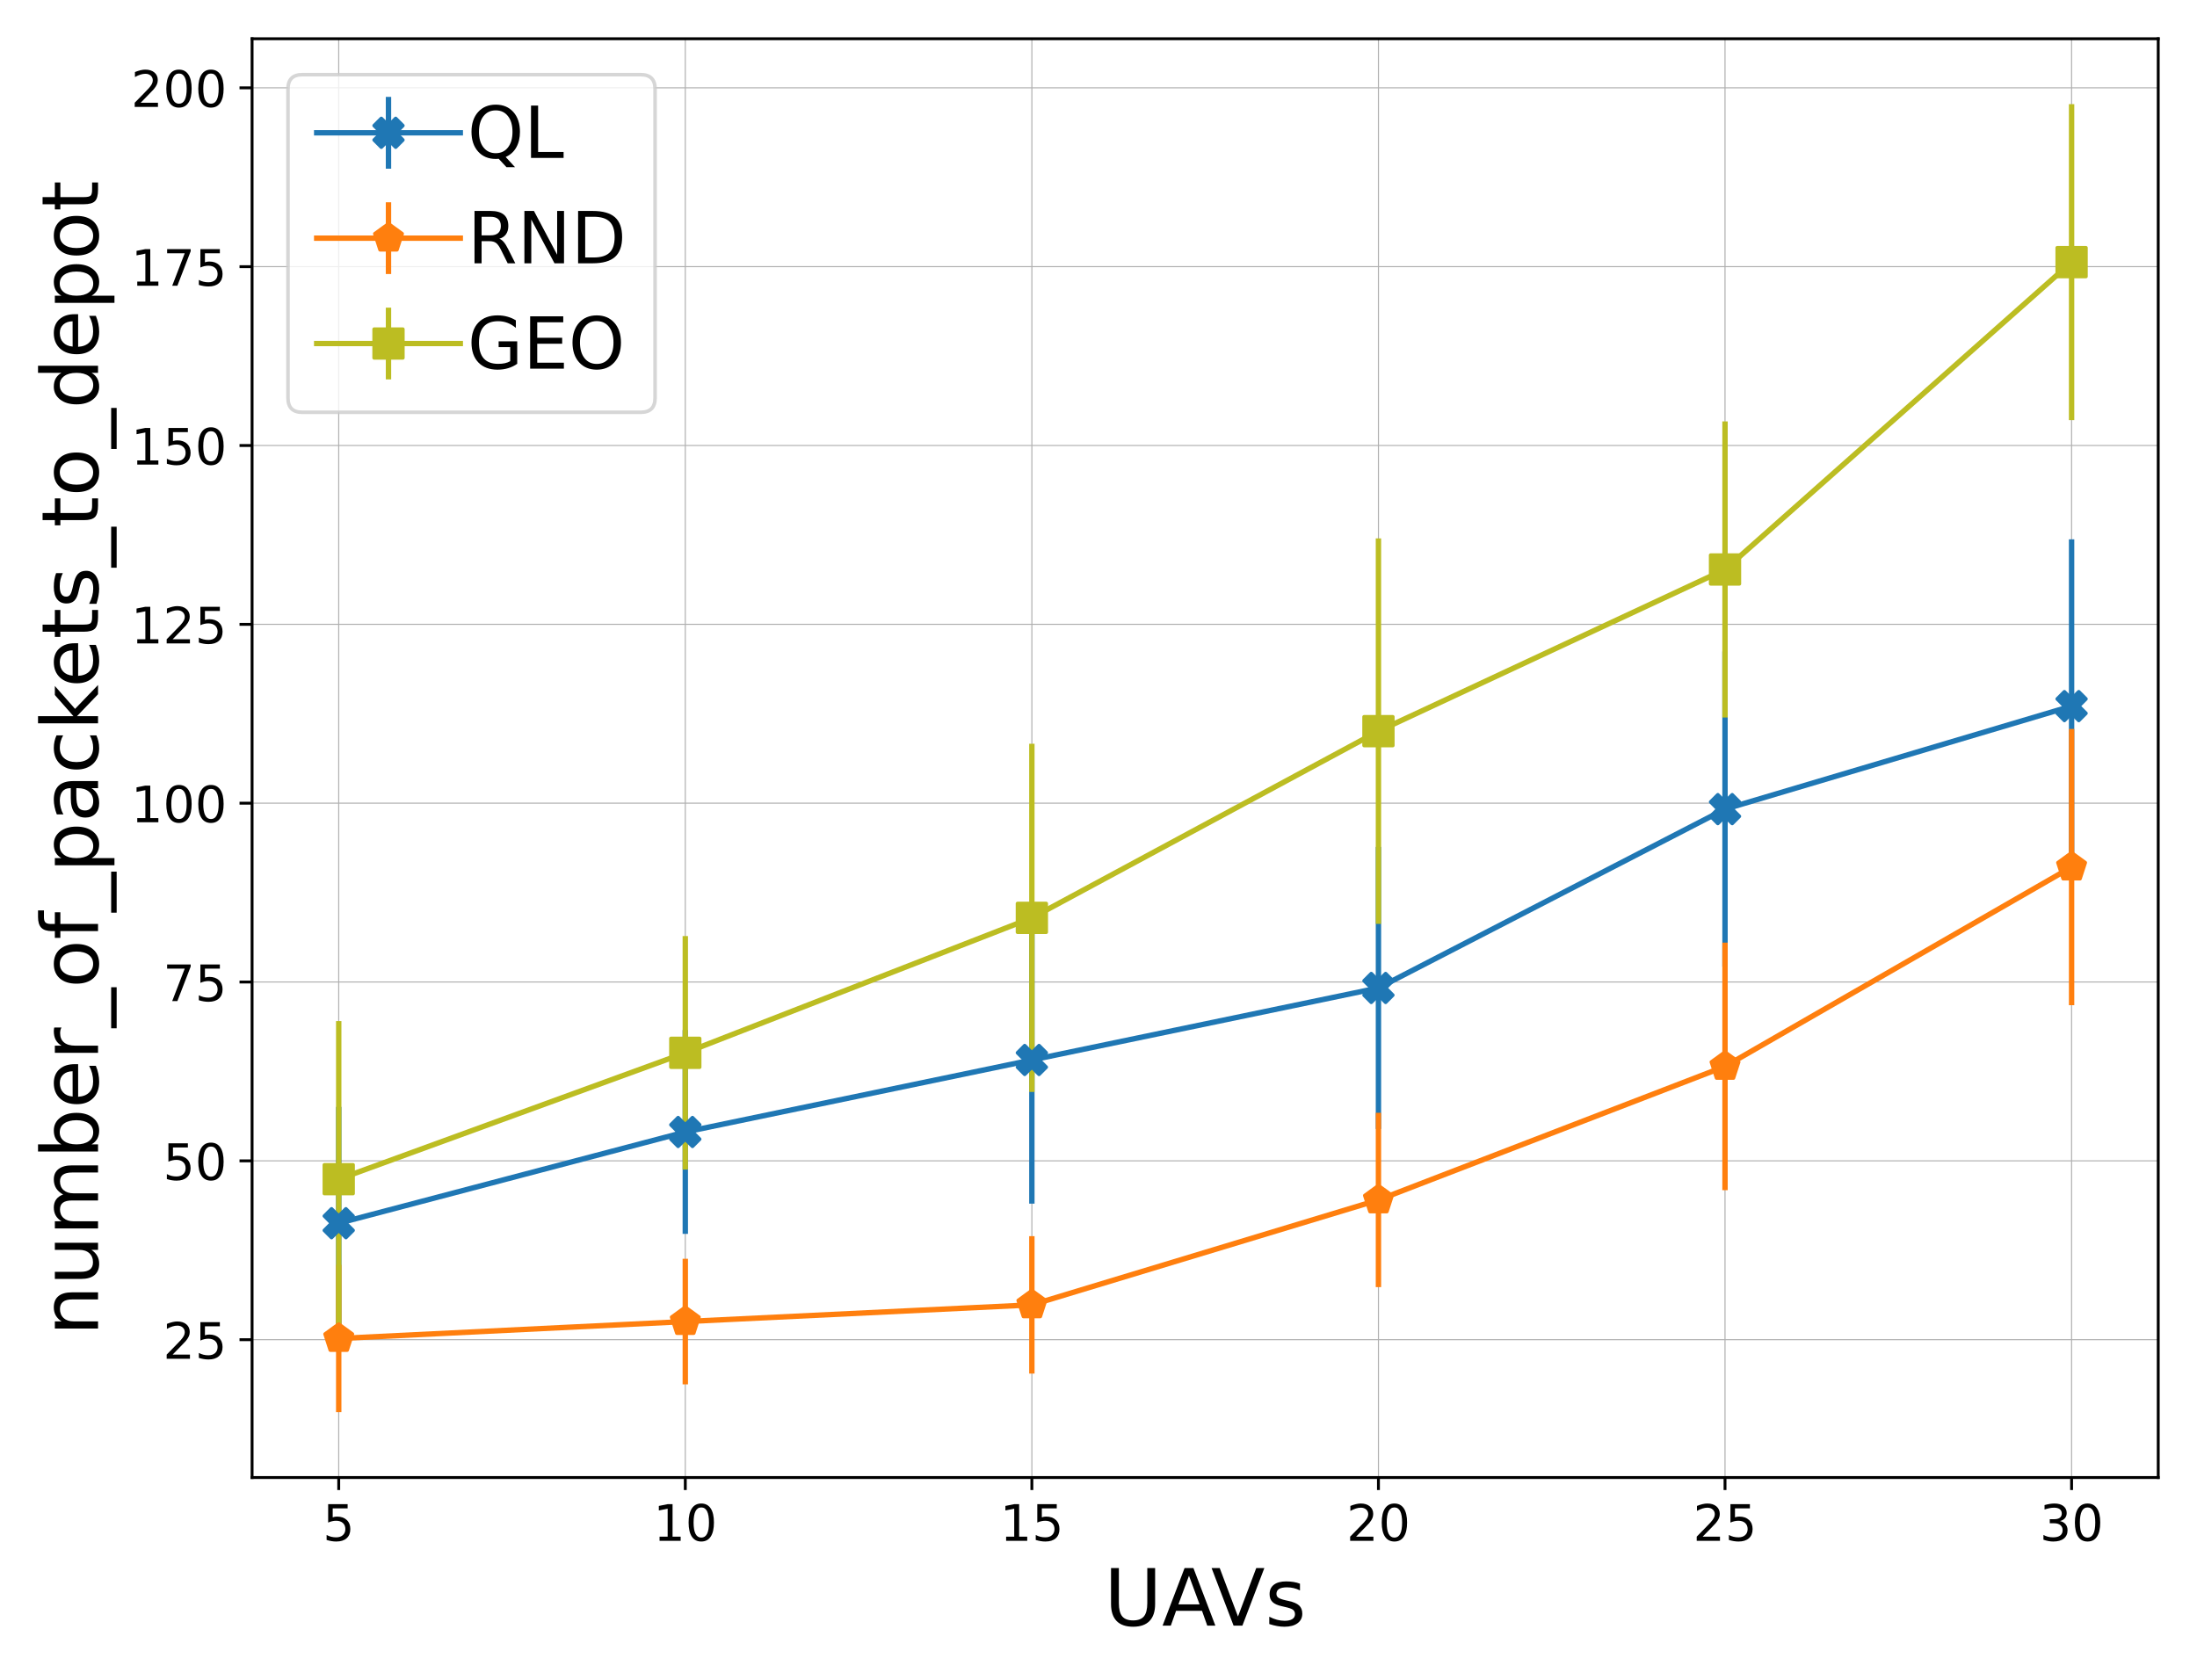 <svg xmlns="http://www.w3.org/2000/svg" xmlns:xlink="http://www.w3.org/1999/xlink" width="816" height="624" version="1.1" viewBox="0 0 612 468"><defs><style type="text/css">*{stroke-linecap:butt;stroke-linejoin:round}</style></defs><g id="figure_1"><g id="patch_1"><path d="M 0 468 L 612 468 L 612 0 L 0 0 z" style="fill:#fff"/></g><g id="axes_1"><g id="patch_2"><path d="M 70.22 411.64 L 601.2 411.64 L 601.2 10.8 L 70.22 10.8 z" style="fill:#fff"/></g><g id="matplotlib.axis_1"><g id="xtick_1"><g id="line2d_1"><path d="M 94.355 411.64 L 94.355 10.8" clip-path="url(#p62f3be045f)" style="fill:none;stroke:#b0b0b0;stroke-linecap:square;stroke-width:.3"/></g><g id="line2d_2"><defs><path id="mc3b1a211c7" d="M 0 0 L 0 3.5" style="stroke:#000;stroke-width:.8"/></defs><g><use style="stroke:#000;stroke-width:.8" x="94.355" y="411.64" xlink:href="#mc3b1a211c7"/></g></g><g id="text_1"><defs><path id="DejaVuSans-53" d="M 10.797 72.906 L 49.516 72.906 L 49.516 64.594 L 19.828 64.594 L 19.828 46.734 Q 21.969 47.469 24.109 47.828 Q 26.266 48.188 28.422 48.188 Q 40.625 48.188 47.75 41.5 Q 54.891 34.812 54.891 23.391 Q 54.891 11.625 47.562 5.094 Q 40.234 -1.422 26.906 -1.422 Q 22.312 -1.422 17.547 -0.641 Q 12.797 0.141 7.719 1.703 L 7.719 11.625 Q 12.109 9.234 16.797 8.062 Q 21.484 6.891 26.703 6.891 Q 35.156 6.891 40.078 11.328 Q 45.016 15.766 45.016 23.391 Q 45.016 31 40.078 35.438 Q 35.156 39.891 26.703 39.891 Q 22.75 39.891 18.812 39.016 Q 14.891 38.141 10.797 36.281 z"/></defs><g transform="translate(89.902 429.278)scale(0.14 -0.14)"><use xlink:href="#DejaVuSans-53"/></g></g></g><g id="xtick_2"><g id="line2d_3"><path d="M 190.897 411.64 L 190.897 10.8" clip-path="url(#p62f3be045f)" style="fill:none;stroke:#b0b0b0;stroke-linecap:square;stroke-width:.3"/></g><g id="line2d_4"><g><use style="stroke:#000;stroke-width:.8" x="190.897" y="411.64" xlink:href="#mc3b1a211c7"/></g></g><g id="text_2"><defs><path id="DejaVuSans-49" d="M 12.406 8.297 L 28.516 8.297 L 28.516 63.922 L 10.984 60.406 L 10.984 69.391 L 28.422 72.906 L 38.281 72.906 L 38.281 8.297 L 54.391 8.297 L 54.391 0 L 12.406 0 z"/><path id="DejaVuSans-48" d="M 31.781 66.406 Q 24.172 66.406 20.328 58.906 Q 16.5 51.422 16.5 36.375 Q 16.5 21.391 20.328 13.891 Q 24.172 6.391 31.781 6.391 Q 39.453 6.391 43.281 13.891 Q 47.125 21.391 47.125 36.375 Q 47.125 51.422 43.281 58.906 Q 39.453 66.406 31.781 66.406 z M 31.781 74.219 Q 44.047 74.219 50.516 64.516 Q 56.984 54.828 56.984 36.375 Q 56.984 17.969 50.516 8.266 Q 44.047 -1.422 31.781 -1.422 Q 19.531 -1.422 13.062 8.266 Q 6.594 17.969 6.594 36.375 Q 6.594 54.828 13.062 64.516 Q 19.531 74.219 31.781 74.219 z"/></defs><g transform="translate(181.99 429.278)scale(0.14 -0.14)"><use xlink:href="#DejaVuSans-49"/><use x="63.623" xlink:href="#DejaVuSans-48"/></g></g></g><g id="xtick_3"><g id="line2d_5"><path d="M 287.439 411.64 L 287.439 10.8" clip-path="url(#p62f3be045f)" style="fill:none;stroke:#b0b0b0;stroke-linecap:square;stroke-width:.3"/></g><g id="line2d_6"><g><use style="stroke:#000;stroke-width:.8" x="287.439" y="411.64" xlink:href="#mc3b1a211c7"/></g></g><g id="text_3"><g transform="translate(278.532 429.278)scale(0.14 -0.14)"><use xlink:href="#DejaVuSans-49"/><use x="63.623" xlink:href="#DejaVuSans-53"/></g></g></g><g id="xtick_4"><g id="line2d_7"><path d="M 383.981 411.64 L 383.981 10.8" clip-path="url(#p62f3be045f)" style="fill:none;stroke:#b0b0b0;stroke-linecap:square;stroke-width:.3"/></g><g id="line2d_8"><g><use style="stroke:#000;stroke-width:.8" x="383.981" y="411.64" xlink:href="#mc3b1a211c7"/></g></g><g id="text_4"><defs><path id="DejaVuSans-50" d="M 19.188 8.297 L 53.609 8.297 L 53.609 0 L 7.328 0 L 7.328 8.297 Q 12.938 14.109 22.625 23.891 Q 32.328 33.688 34.812 36.531 Q 39.547 41.844 41.422 45.531 Q 43.312 49.219 43.312 52.781 Q 43.312 58.594 39.234 62.25 Q 35.156 65.922 28.609 65.922 Q 23.969 65.922 18.812 64.312 Q 13.672 62.703 7.812 59.422 L 7.812 69.391 Q 13.766 71.781 18.938 73 Q 24.125 74.219 28.422 74.219 Q 39.75 74.219 46.484 68.547 Q 53.219 62.891 53.219 53.422 Q 53.219 48.922 51.531 44.891 Q 49.859 40.875 45.406 35.406 Q 44.188 33.984 37.641 27.219 Q 31.109 20.453 19.188 8.297 z"/></defs><g transform="translate(375.073 429.278)scale(0.14 -0.14)"><use xlink:href="#DejaVuSans-50"/><use x="63.623" xlink:href="#DejaVuSans-48"/></g></g></g><g id="xtick_5"><g id="line2d_9"><path d="M 480.523 411.64 L 480.523 10.8" clip-path="url(#p62f3be045f)" style="fill:none;stroke:#b0b0b0;stroke-linecap:square;stroke-width:.3"/></g><g id="line2d_10"><g><use style="stroke:#000;stroke-width:.8" x="480.523" y="411.64" xlink:href="#mc3b1a211c7"/></g></g><g id="text_5"><g transform="translate(471.615 429.278)scale(0.14 -0.14)"><use xlink:href="#DejaVuSans-50"/><use x="63.623" xlink:href="#DejaVuSans-53"/></g></g></g><g id="xtick_6"><g id="line2d_11"><path d="M 577.065 411.64 L 577.065 10.8" clip-path="url(#p62f3be045f)" style="fill:none;stroke:#b0b0b0;stroke-linecap:square;stroke-width:.3"/></g><g id="line2d_12"><g><use style="stroke:#000;stroke-width:.8" x="577.065" y="411.64" xlink:href="#mc3b1a211c7"/></g></g><g id="text_6"><defs><path id="DejaVuSans-51" d="M 40.578 39.312 Q 47.656 37.797 51.625 33 Q 55.609 28.219 55.609 21.188 Q 55.609 10.406 48.188 4.484 Q 40.766 -1.422 27.094 -1.422 Q 22.516 -1.422 17.656 -0.516 Q 12.797 0.391 7.625 2.203 L 7.625 11.719 Q 11.719 9.328 16.594 8.109 Q 21.484 6.891 26.812 6.891 Q 36.078 6.891 40.938 10.547 Q 45.797 14.203 45.797 21.188 Q 45.797 27.641 41.281 31.266 Q 36.766 34.906 28.719 34.906 L 20.219 34.906 L 20.219 43.016 L 29.109 43.016 Q 36.375 43.016 40.234 45.922 Q 44.094 48.828 44.094 54.297 Q 44.094 59.906 40.109 62.906 Q 36.141 65.922 28.719 65.922 Q 24.656 65.922 20.016 65.031 Q 15.375 64.156 9.812 62.312 L 9.812 71.094 Q 15.438 72.656 20.344 73.438 Q 25.25 74.219 29.594 74.219 Q 40.828 74.219 47.359 69.109 Q 53.906 64.016 53.906 55.328 Q 53.906 49.266 50.438 45.094 Q 46.969 40.922 40.578 39.312 z"/></defs><g transform="translate(568.157 429.278)scale(0.14 -0.14)"><use xlink:href="#DejaVuSans-51"/><use x="63.623" xlink:href="#DejaVuSans-48"/></g></g></g><g id="text_7"><defs><path id="DejaVuSans-85" d="M 8.688 72.906 L 18.609 72.906 L 18.609 28.609 Q 18.609 16.891 22.844 11.734 Q 27.094 6.594 36.625 6.594 Q 46.094 6.594 50.344 11.734 Q 54.594 16.891 54.594 28.609 L 54.594 72.906 L 64.5 72.906 L 64.5 27.391 Q 64.5 13.141 57.438 5.859 Q 50.391 -1.422 36.625 -1.422 Q 22.797 -1.422 15.734 5.859 Q 8.688 13.141 8.688 27.391 z"/><path id="DejaVuSans-65" d="M 34.188 63.188 L 20.797 26.906 L 47.609 26.906 z M 28.609 72.906 L 39.797 72.906 L 67.578 0 L 57.328 0 L 50.688 18.703 L 17.828 18.703 L 11.188 0 L 0.781 0 z"/><path id="DejaVuSans-86" d="M 28.609 0 L 0.781 72.906 L 11.078 72.906 L 34.188 11.531 L 57.328 72.906 L 67.578 72.906 L 39.797 0 z"/><path id="DejaVuSans-115" d="M 44.281 53.078 L 44.281 44.578 Q 40.484 46.531 36.375 47.5 Q 32.281 48.484 27.875 48.484 Q 21.188 48.484 17.844 46.438 Q 14.5 44.391 14.5 40.281 Q 14.5 37.156 16.891 35.375 Q 19.281 33.594 26.516 31.984 L 29.594 31.297 Q 39.156 29.25 43.188 25.516 Q 47.219 21.781 47.219 15.094 Q 47.219 7.469 41.188 3.016 Q 35.156 -1.422 24.609 -1.422 Q 20.219 -1.422 15.453 -0.562 Q 10.688 0.297 5.422 2 L 5.422 11.281 Q 10.406 8.688 15.234 7.391 Q 20.062 6.109 24.812 6.109 Q 31.156 6.109 34.562 8.281 Q 37.984 10.453 37.984 14.406 Q 37.984 18.062 35.516 20.016 Q 33.062 21.969 24.703 23.781 L 21.578 24.516 Q 13.234 26.266 9.516 29.906 Q 5.812 33.547 5.812 39.891 Q 5.812 47.609 11.281 51.797 Q 16.75 56 26.812 56 Q 31.781 56 36.172 55.266 Q 40.578 54.547 44.281 53.078 z"/></defs><g transform="translate(307.581 452.906)scale(0.22 -0.22)"><use xlink:href="#DejaVuSans-85"/><use x="73.193" xlink:href="#DejaVuSans-65"/><use x="135.227" xlink:href="#DejaVuSans-86"/><use x="203.635" xlink:href="#DejaVuSans-115"/></g></g></g><g id="matplotlib.axis_2"><g id="ytick_1"><g id="line2d_13"><path d="M 70.22 373.239 L 601.2 373.239" clip-path="url(#p62f3be045f)" style="fill:none;stroke:#b0b0b0;stroke-linecap:square;stroke-width:.3"/></g><g id="line2d_14"><defs><path id="mf3db4a35e9" d="M 0 0 L -3.5 0" style="stroke:#000;stroke-width:.8"/></defs><g><use style="stroke:#000;stroke-width:.8" x="70.22" y="373.239" xlink:href="#mf3db4a35e9"/></g></g><g id="text_8"><g transform="translate(45.405 378.558)scale(0.14 -0.14)"><use xlink:href="#DejaVuSans-50"/><use x="63.623" xlink:href="#DejaVuSans-53"/></g></g></g><g id="ytick_2"><g id="line2d_15"><path d="M 70.22 323.415 L 601.2 323.415" clip-path="url(#p62f3be045f)" style="fill:none;stroke:#b0b0b0;stroke-linecap:square;stroke-width:.3"/></g><g id="line2d_16"><g><use style="stroke:#000;stroke-width:.8" x="70.22" y="323.415" xlink:href="#mf3db4a35e9"/></g></g><g id="text_9"><g transform="translate(45.405 328.733)scale(0.14 -0.14)"><use xlink:href="#DejaVuSans-53"/><use x="63.623" xlink:href="#DejaVuSans-48"/></g></g></g><g id="ytick_3"><g id="line2d_17"><path d="M 70.22 273.59 L 601.2 273.59" clip-path="url(#p62f3be045f)" style="fill:none;stroke:#b0b0b0;stroke-linecap:square;stroke-width:.3"/></g><g id="line2d_18"><g><use style="stroke:#000;stroke-width:.8" x="70.22" y="273.59" xlink:href="#mf3db4a35e9"/></g></g><g id="text_10"><defs><path id="DejaVuSans-55" d="M 8.203 72.906 L 55.078 72.906 L 55.078 68.703 L 28.609 0 L 18.312 0 L 43.219 64.594 L 8.203 64.594 z"/></defs><g transform="translate(45.405 278.909)scale(0.14 -0.14)"><use xlink:href="#DejaVuSans-55"/><use x="63.623" xlink:href="#DejaVuSans-53"/></g></g></g><g id="ytick_4"><g id="line2d_19"><path d="M 70.22 223.766 L 601.2 223.766" clip-path="url(#p62f3be045f)" style="fill:none;stroke:#b0b0b0;stroke-linecap:square;stroke-width:.3"/></g><g id="line2d_20"><g><use style="stroke:#000;stroke-width:.8" x="70.22" y="223.766" xlink:href="#mf3db4a35e9"/></g></g><g id="text_11"><g transform="translate(36.498 229.084)scale(0.14 -0.14)"><use xlink:href="#DejaVuSans-49"/><use x="63.623" xlink:href="#DejaVuSans-48"/><use x="127.246" xlink:href="#DejaVuSans-48"/></g></g></g><g id="ytick_5"><g id="line2d_21"><path d="M 70.22 173.941 L 601.2 173.941" clip-path="url(#p62f3be045f)" style="fill:none;stroke:#b0b0b0;stroke-linecap:square;stroke-width:.3"/></g><g id="line2d_22"><g><use style="stroke:#000;stroke-width:.8" x="70.22" y="173.941" xlink:href="#mf3db4a35e9"/></g></g><g id="text_12"><g transform="translate(36.498 179.26)scale(0.14 -0.14)"><use xlink:href="#DejaVuSans-49"/><use x="63.623" xlink:href="#DejaVuSans-50"/><use x="127.246" xlink:href="#DejaVuSans-53"/></g></g></g><g id="ytick_6"><g id="line2d_23"><path d="M 70.22 124.117 L 601.2 124.117" clip-path="url(#p62f3be045f)" style="fill:none;stroke:#b0b0b0;stroke-linecap:square;stroke-width:.3"/></g><g id="line2d_24"><g><use style="stroke:#000;stroke-width:.8" x="70.22" y="124.117" xlink:href="#mf3db4a35e9"/></g></g><g id="text_13"><g transform="translate(36.498 129.435)scale(0.14 -0.14)"><use xlink:href="#DejaVuSans-49"/><use x="63.623" xlink:href="#DejaVuSans-53"/><use x="127.246" xlink:href="#DejaVuSans-48"/></g></g></g><g id="ytick_7"><g id="line2d_25"><path d="M 70.22 74.292 L 601.2 74.292" clip-path="url(#p62f3be045f)" style="fill:none;stroke:#b0b0b0;stroke-linecap:square;stroke-width:.3"/></g><g id="line2d_26"><g><use style="stroke:#000;stroke-width:.8" x="70.22" y="74.292" xlink:href="#mf3db4a35e9"/></g></g><g id="text_14"><g transform="translate(36.498 79.611)scale(0.14 -0.14)"><use xlink:href="#DejaVuSans-49"/><use x="63.623" xlink:href="#DejaVuSans-55"/><use x="127.246" xlink:href="#DejaVuSans-53"/></g></g></g><g id="ytick_8"><g id="line2d_27"><path d="M 70.22 24.467 L 601.2 24.467" clip-path="url(#p62f3be045f)" style="fill:none;stroke:#b0b0b0;stroke-linecap:square;stroke-width:.3"/></g><g id="line2d_28"><g><use style="stroke:#000;stroke-width:.8" x="70.22" y="24.467" xlink:href="#mf3db4a35e9"/></g></g><g id="text_15"><g transform="translate(36.498 29.786)scale(0.14 -0.14)"><use xlink:href="#DejaVuSans-50"/><use x="63.623" xlink:href="#DejaVuSans-48"/><use x="127.246" xlink:href="#DejaVuSans-48"/></g></g></g><g id="text_16"><defs><path id="DejaVuSans-110" d="M 54.891 33.016 L 54.891 0 L 45.906 0 L 45.906 32.719 Q 45.906 40.484 42.875 44.328 Q 39.844 48.188 33.797 48.188 Q 26.516 48.188 22.312 43.547 Q 18.109 38.922 18.109 30.906 L 18.109 0 L 9.078 0 L 9.078 54.688 L 18.109 54.688 L 18.109 46.188 Q 21.344 51.125 25.703 53.562 Q 30.078 56 35.797 56 Q 45.219 56 50.047 50.172 Q 54.891 44.344 54.891 33.016 z"/><path id="DejaVuSans-117" d="M 8.5 21.578 L 8.5 54.688 L 17.484 54.688 L 17.484 21.922 Q 17.484 14.156 20.5 10.266 Q 23.531 6.391 29.594 6.391 Q 36.859 6.391 41.078 11.031 Q 45.312 15.672 45.312 23.688 L 45.312 54.688 L 54.297 54.688 L 54.297 0 L 45.312 0 L 45.312 8.406 Q 42.047 3.422 37.719 1 Q 33.406 -1.422 27.688 -1.422 Q 18.266 -1.422 13.375 4.438 Q 8.5 10.297 8.5 21.578 z M 31.109 56 z"/><path id="DejaVuSans-109" d="M 52 44.188 Q 55.375 50.25 60.062 53.125 Q 64.75 56 71.094 56 Q 79.641 56 84.281 50.016 Q 88.922 44.047 88.922 33.016 L 88.922 0 L 79.891 0 L 79.891 32.719 Q 79.891 40.578 77.094 44.375 Q 74.312 48.188 68.609 48.188 Q 61.625 48.188 57.562 43.547 Q 53.516 38.922 53.516 30.906 L 53.516 0 L 44.484 0 L 44.484 32.719 Q 44.484 40.625 41.703 44.406 Q 38.922 48.188 33.109 48.188 Q 26.219 48.188 22.156 43.531 Q 18.109 38.875 18.109 30.906 L 18.109 0 L 9.078 0 L 9.078 54.688 L 18.109 54.688 L 18.109 46.188 Q 21.188 51.219 25.484 53.609 Q 29.781 56 35.688 56 Q 41.656 56 45.828 52.969 Q 50 49.953 52 44.188 z"/><path id="DejaVuSans-98" d="M 48.688 27.297 Q 48.688 37.203 44.609 42.844 Q 40.531 48.484 33.406 48.484 Q 26.266 48.484 22.188 42.844 Q 18.109 37.203 18.109 27.297 Q 18.109 17.391 22.188 11.75 Q 26.266 6.109 33.406 6.109 Q 40.531 6.109 44.609 11.75 Q 48.688 17.391 48.688 27.297 z M 18.109 46.391 Q 20.953 51.266 25.266 53.625 Q 29.594 56 35.594 56 Q 45.562 56 51.781 48.094 Q 58.016 40.188 58.016 27.297 Q 58.016 14.406 51.781 6.484 Q 45.562 -1.422 35.594 -1.422 Q 29.594 -1.422 25.266 0.953 Q 20.953 3.328 18.109 8.203 L 18.109 0 L 9.078 0 L 9.078 75.984 L 18.109 75.984 z"/><path id="DejaVuSans-101" d="M 56.203 29.594 L 56.203 25.203 L 14.891 25.203 Q 15.484 15.922 20.484 11.062 Q 25.484 6.203 34.422 6.203 Q 39.594 6.203 44.453 7.469 Q 49.312 8.734 54.109 11.281 L 54.109 2.781 Q 49.266 0.734 44.188 -0.344 Q 39.109 -1.422 33.891 -1.422 Q 20.797 -1.422 13.156 6.188 Q 5.516 13.812 5.516 26.812 Q 5.516 40.234 12.766 48.109 Q 20.016 56 32.328 56 Q 43.359 56 49.781 48.891 Q 56.203 41.797 56.203 29.594 z M 47.219 32.234 Q 47.125 39.594 43.094 43.984 Q 39.062 48.391 32.422 48.391 Q 24.906 48.391 20.391 44.141 Q 15.875 39.891 15.188 32.172 z"/><path id="DejaVuSans-114" d="M 41.109 46.297 Q 39.594 47.172 37.812 47.578 Q 36.031 48 33.891 48 Q 26.266 48 22.188 43.047 Q 18.109 38.094 18.109 28.812 L 18.109 0 L 9.078 0 L 9.078 54.688 L 18.109 54.688 L 18.109 46.188 Q 20.953 51.172 25.484 53.578 Q 30.031 56 36.531 56 Q 37.453 56 38.578 55.875 Q 39.703 55.766 41.062 55.516 z"/><path id="DejaVuSans-95" d="M 50.984 -16.609 L 50.984 -23.578 L -0.984 -23.578 L -0.984 -16.609 z"/><path id="DejaVuSans-111" d="M 30.609 48.391 Q 23.391 48.391 19.188 42.75 Q 14.984 37.109 14.984 27.297 Q 14.984 17.484 19.156 11.844 Q 23.344 6.203 30.609 6.203 Q 37.797 6.203 41.984 11.859 Q 46.188 17.531 46.188 27.297 Q 46.188 37.016 41.984 42.703 Q 37.797 48.391 30.609 48.391 z M 30.609 56 Q 42.328 56 49.016 48.375 Q 55.719 40.766 55.719 27.297 Q 55.719 13.875 49.016 6.219 Q 42.328 -1.422 30.609 -1.422 Q 18.844 -1.422 12.172 6.219 Q 5.516 13.875 5.516 27.297 Q 5.516 40.766 12.172 48.375 Q 18.844 56 30.609 56 z"/><path id="DejaVuSans-102" d="M 37.109 75.984 L 37.109 68.5 L 28.516 68.5 Q 23.688 68.5 21.797 66.547 Q 19.922 64.594 19.922 59.516 L 19.922 54.688 L 34.719 54.688 L 34.719 47.703 L 19.922 47.703 L 19.922 0 L 10.891 0 L 10.891 47.703 L 2.297 47.703 L 2.297 54.688 L 10.891 54.688 L 10.891 58.5 Q 10.891 67.625 15.141 71.797 Q 19.391 75.984 28.609 75.984 z"/><path id="DejaVuSans-112" d="M 18.109 8.203 L 18.109 -20.797 L 9.078 -20.797 L 9.078 54.688 L 18.109 54.688 L 18.109 46.391 Q 20.953 51.266 25.266 53.625 Q 29.594 56 35.594 56 Q 45.562 56 51.781 48.094 Q 58.016 40.188 58.016 27.297 Q 58.016 14.406 51.781 6.484 Q 45.562 -1.422 35.594 -1.422 Q 29.594 -1.422 25.266 0.953 Q 20.953 3.328 18.109 8.203 z M 48.688 27.297 Q 48.688 37.203 44.609 42.844 Q 40.531 48.484 33.406 48.484 Q 26.266 48.484 22.188 42.844 Q 18.109 37.203 18.109 27.297 Q 18.109 17.391 22.188 11.75 Q 26.266 6.109 33.406 6.109 Q 40.531 6.109 44.609 11.75 Q 48.688 17.391 48.688 27.297 z"/><path id="DejaVuSans-97" d="M 34.281 27.484 Q 23.391 27.484 19.188 25 Q 14.984 22.516 14.984 16.5 Q 14.984 11.719 18.141 8.906 Q 21.297 6.109 26.703 6.109 Q 34.188 6.109 38.703 11.406 Q 43.219 16.703 43.219 25.484 L 43.219 27.484 z M 52.203 31.203 L 52.203 0 L 43.219 0 L 43.219 8.297 Q 40.141 3.328 35.547 0.953 Q 30.953 -1.422 24.312 -1.422 Q 15.922 -1.422 10.953 3.297 Q 6 8.016 6 15.922 Q 6 25.141 12.172 29.828 Q 18.359 34.516 30.609 34.516 L 43.219 34.516 L 43.219 35.406 Q 43.219 41.609 39.141 45 Q 35.062 48.391 27.688 48.391 Q 23 48.391 18.547 47.266 Q 14.109 46.141 10.016 43.891 L 10.016 52.203 Q 14.938 54.109 19.578 55.047 Q 24.219 56 28.609 56 Q 40.484 56 46.344 49.844 Q 52.203 43.703 52.203 31.203 z"/><path id="DejaVuSans-99" d="M 48.781 52.594 L 48.781 44.188 Q 44.969 46.297 41.141 47.344 Q 37.312 48.391 33.406 48.391 Q 24.656 48.391 19.812 42.844 Q 14.984 37.312 14.984 27.297 Q 14.984 17.281 19.812 11.734 Q 24.656 6.203 33.406 6.203 Q 37.312 6.203 41.141 7.25 Q 44.969 8.297 48.781 10.406 L 48.781 2.094 Q 45.016 0.344 40.984 -0.531 Q 36.969 -1.422 32.422 -1.422 Q 20.062 -1.422 12.781 6.344 Q 5.516 14.109 5.516 27.297 Q 5.516 40.672 12.859 48.328 Q 20.219 56 33.016 56 Q 37.156 56 41.109 55.141 Q 45.062 54.297 48.781 52.594 z"/><path id="DejaVuSans-107" d="M 9.078 75.984 L 18.109 75.984 L 18.109 31.109 L 44.922 54.688 L 56.391 54.688 L 27.391 29.109 L 57.625 0 L 45.906 0 L 18.109 26.703 L 18.109 0 L 9.078 0 z"/><path id="DejaVuSans-116" d="M 18.312 70.219 L 18.312 54.688 L 36.812 54.688 L 36.812 47.703 L 18.312 47.703 L 18.312 18.016 Q 18.312 11.328 20.141 9.422 Q 21.969 7.516 27.594 7.516 L 36.812 7.516 L 36.812 0 L 27.594 0 Q 17.188 0 13.234 3.875 Q 9.281 7.766 9.281 18.016 L 9.281 47.703 L 2.688 47.703 L 2.688 54.688 L 9.281 54.688 L 9.281 70.219 z"/><path id="DejaVuSans-100" d="M 45.406 46.391 L 45.406 75.984 L 54.391 75.984 L 54.391 0 L 45.406 0 L 45.406 8.203 Q 42.578 3.328 38.25 0.953 Q 33.938 -1.422 27.875 -1.422 Q 17.969 -1.422 11.734 6.484 Q 5.516 14.406 5.516 27.297 Q 5.516 40.188 11.734 48.094 Q 17.969 56 27.875 56 Q 33.938 56 38.25 53.625 Q 42.578 51.266 45.406 46.391 z M 14.797 27.297 Q 14.797 17.391 18.875 11.75 Q 22.953 6.109 30.078 6.109 Q 37.203 6.109 41.297 11.75 Q 45.406 17.391 45.406 27.297 Q 45.406 37.203 41.297 42.844 Q 37.203 48.484 30.078 48.484 Q 22.953 48.484 18.875 42.844 Q 14.797 37.203 14.797 27.297 z"/></defs><g transform="translate(27.31 372.129)rotate(-90)scale(0.22 -0.22)"><use xlink:href="#DejaVuSans-110"/><use x="63.379" xlink:href="#DejaVuSans-117"/><use x="126.758" xlink:href="#DejaVuSans-109"/><use x="224.17" xlink:href="#DejaVuSans-98"/><use x="287.646" xlink:href="#DejaVuSans-101"/><use x="349.17" xlink:href="#DejaVuSans-114"/><use x="390.283" xlink:href="#DejaVuSans-95"/><use x="440.283" xlink:href="#DejaVuSans-111"/><use x="501.465" xlink:href="#DejaVuSans-102"/><use x="536.67" xlink:href="#DejaVuSans-95"/><use x="586.67" xlink:href="#DejaVuSans-112"/><use x="650.146" xlink:href="#DejaVuSans-97"/><use x="711.426" xlink:href="#DejaVuSans-99"/><use x="766.406" xlink:href="#DejaVuSans-107"/><use x="820.691" xlink:href="#DejaVuSans-101"/><use x="882.215" xlink:href="#DejaVuSans-116"/><use x="921.424" xlink:href="#DejaVuSans-115"/><use x="973.523" xlink:href="#DejaVuSans-95"/><use x="1023.523" xlink:href="#DejaVuSans-116"/><use x="1062.732" xlink:href="#DejaVuSans-111"/><use x="1123.914" xlink:href="#DejaVuSans-95"/><use x="1173.914" xlink:href="#DejaVuSans-100"/><use x="1237.391" xlink:href="#DejaVuSans-101"/><use x="1298.914" xlink:href="#DejaVuSans-112"/><use x="1362.391" xlink:href="#DejaVuSans-111"/><use x="1423.572" xlink:href="#DejaVuSans-116"/></g></g></g><g id="LineCollection_1"><path d="M 94.355 373.197 L 94.355 308.385" clip-path="url(#p62f3be045f)" style="fill:none;stroke:#1f77b4;stroke-width:1.5"/><path d="M 190.897 343.765 L 190.897 286.988" clip-path="url(#p62f3be045f)" style="fill:none;stroke:#1f77b4;stroke-width:1.5"/><path d="M 287.439 335.347 L 287.439 255.28" clip-path="url(#p62f3be045f)" style="fill:none;stroke:#1f77b4;stroke-width:1.5"/><path d="M 383.981 314.542 L 383.981 235.96" clip-path="url(#p62f3be045f)" style="fill:none;stroke:#1f77b4;stroke-width:1.5"/><path d="M 480.523 269.336 L 480.523 181.517" clip-path="url(#p62f3be045f)" style="fill:none;stroke:#1f77b4;stroke-width:1.5"/><path d="M 577.065 243.202 L 577.065 150.253" clip-path="url(#p62f3be045f)" style="fill:none;stroke:#1f77b4;stroke-width:1.5"/></g><g id="LineCollection_2"><path d="M 94.355 393.42 L 94.355 352.394" clip-path="url(#p62f3be045f)" style="fill:none;stroke:#ff7f0e;stroke-width:1.5"/><path d="M 190.897 385.684 L 190.897 350.696" clip-path="url(#p62f3be045f)" style="fill:none;stroke:#ff7f0e;stroke-width:1.5"/><path d="M 287.439 382.682 L 287.439 344.398" clip-path="url(#p62f3be045f)" style="fill:none;stroke:#ff7f0e;stroke-width:1.5"/><path d="M 383.981 358.592 L 383.981 310.027" clip-path="url(#p62f3be045f)" style="fill:none;stroke:#ff7f0e;stroke-width:1.5"/><path d="M 480.523 331.598 L 480.523 262.617" clip-path="url(#p62f3be045f)" style="fill:none;stroke:#ff7f0e;stroke-width:1.5"/><path d="M 577.065 280.053 L 577.065 203.086" clip-path="url(#p62f3be045f)" style="fill:none;stroke:#ff7f0e;stroke-width:1.5"/></g><g id="LineCollection_3"><path d="M 94.355 372.591 L 94.355 284.468" clip-path="url(#p62f3be045f)" style="fill:none;stroke:#bcbd22;stroke-width:1.5"/><path d="M 190.897 325.843 L 190.897 260.798" clip-path="url(#p62f3be045f)" style="fill:none;stroke:#bcbd22;stroke-width:1.5"/><path d="M 287.439 304.223 L 287.439 207.216" clip-path="url(#p62f3be045f)" style="fill:none;stroke:#bcbd22;stroke-width:1.5"/><path d="M 383.981 257.405 L 383.981 150.001" clip-path="url(#p62f3be045f)" style="fill:none;stroke:#bcbd22;stroke-width:1.5"/><path d="M 480.523 199.91 L 480.523 117.413" clip-path="url(#p62f3be045f)" style="fill:none;stroke:#bcbd22;stroke-width:1.5"/><path d="M 577.065 117.04 L 577.065 29.02" clip-path="url(#p62f3be045f)" style="fill:none;stroke:#bcbd22;stroke-width:1.5"/></g><g id="line2d_29"><path d="M 94.355 340.791 L 190.897 315.376 L 287.439 295.314 L 383.981 275.251 L 480.523 225.426 L 577.065 196.727" clip-path="url(#p62f3be045f)" style="fill:none;stroke:#1f77b4;stroke-linecap:square;stroke-width:1.5"/><defs><path id="me34a1f66fe" d="M -2 4 L 0 2 L 2 4 L 4 2 L 2 0 L 4 -2 L 2 -4 L 0 -2 L -2 -4 L -4 -2 L -2 0 L -4 2 z" style="stroke:#1f77b4;stroke-linejoin:miter"/></defs><g clip-path="url(#p62f3be045f)"><use style="fill:#1f77b4;stroke:#1f77b4;stroke-linejoin:miter" x="94.355" y="340.791" xlink:href="#me34a1f66fe"/><use style="fill:#1f77b4;stroke:#1f77b4;stroke-linejoin:miter" x="190.897" y="315.376" xlink:href="#me34a1f66fe"/><use style="fill:#1f77b4;stroke:#1f77b4;stroke-linejoin:miter" x="287.439" y="295.314" xlink:href="#me34a1f66fe"/><use style="fill:#1f77b4;stroke:#1f77b4;stroke-linejoin:miter" x="383.981" y="275.251" xlink:href="#me34a1f66fe"/><use style="fill:#1f77b4;stroke:#1f77b4;stroke-linejoin:miter" x="480.523" y="225.426" xlink:href="#me34a1f66fe"/><use style="fill:#1f77b4;stroke:#1f77b4;stroke-linejoin:miter" x="577.065" y="196.727" xlink:href="#me34a1f66fe"/></g></g><g id="line2d_30"><path d="M 94.355 372.907 L 190.897 368.19 L 287.439 363.54 L 383.981 334.31 L 480.523 297.107 L 577.065 241.57" clip-path="url(#p62f3be045f)" style="fill:none;stroke:#ff7f0e;stroke-linecap:square;stroke-width:1.5"/><defs><path id="me8138d4356" d="M 0 -4 L -3.804 -1.236 L -2.351 3.236 L 2.351 3.236 L 3.804 -1.236 z" style="stroke:#ff7f0e;stroke-linejoin:miter"/></defs><g clip-path="url(#p62f3be045f)"><use style="fill:#ff7f0e;stroke:#ff7f0e;stroke-linejoin:miter" x="94.355" y="372.907" xlink:href="#me8138d4356"/><use style="fill:#ff7f0e;stroke:#ff7f0e;stroke-linejoin:miter" x="190.897" y="368.19" xlink:href="#me8138d4356"/><use style="fill:#ff7f0e;stroke:#ff7f0e;stroke-linejoin:miter" x="287.439" y="363.54" xlink:href="#me8138d4356"/><use style="fill:#ff7f0e;stroke:#ff7f0e;stroke-linejoin:miter" x="383.981" y="334.31" xlink:href="#me8138d4356"/><use style="fill:#ff7f0e;stroke:#ff7f0e;stroke-linejoin:miter" x="480.523" y="297.107" xlink:href="#me8138d4356"/><use style="fill:#ff7f0e;stroke:#ff7f0e;stroke-linejoin:miter" x="577.065" y="241.57" xlink:href="#me8138d4356"/></g></g><g id="line2d_31"><path d="M 94.355 328.53 L 190.897 293.321 L 287.439 255.72 L 383.981 203.703 L 480.523 158.662 L 577.065 73.03" clip-path="url(#p62f3be045f)" style="fill:none;stroke:#bcbd22;stroke-linecap:square;stroke-width:1.5"/><defs><path id="me5ddb1888f" d="M -4 4 L 4 4 L 4 -4 L -4 -4 z" style="stroke:#bcbd22;stroke-linejoin:miter"/></defs><g clip-path="url(#p62f3be045f)"><use style="fill:#bcbd22;stroke:#bcbd22;stroke-linejoin:miter" x="94.355" y="328.53" xlink:href="#me5ddb1888f"/><use style="fill:#bcbd22;stroke:#bcbd22;stroke-linejoin:miter" x="190.897" y="293.321" xlink:href="#me5ddb1888f"/><use style="fill:#bcbd22;stroke:#bcbd22;stroke-linejoin:miter" x="287.439" y="255.72" xlink:href="#me5ddb1888f"/><use style="fill:#bcbd22;stroke:#bcbd22;stroke-linejoin:miter" x="383.981" y="203.703" xlink:href="#me5ddb1888f"/><use style="fill:#bcbd22;stroke:#bcbd22;stroke-linejoin:miter" x="480.523" y="158.662" xlink:href="#me5ddb1888f"/><use style="fill:#bcbd22;stroke:#bcbd22;stroke-linejoin:miter" x="577.065" y="73.03" xlink:href="#me5ddb1888f"/></g></g><g id="patch_3"><path d="M 70.22 411.64 L 70.22 10.8" style="fill:none;stroke:#000;stroke-linecap:square;stroke-linejoin:miter;stroke-width:.8"/></g><g id="patch_4"><path d="M 601.2 411.64 L 601.2 10.8" style="fill:none;stroke:#000;stroke-linecap:square;stroke-linejoin:miter;stroke-width:.8"/></g><g id="patch_5"><path d="M 70.22 411.64 L 601.2 411.64" style="fill:none;stroke:#000;stroke-linecap:square;stroke-linejoin:miter;stroke-width:.8"/></g><g id="patch_6"><path d="M 70.22 10.8 L 601.2 10.8" style="fill:none;stroke:#000;stroke-linecap:square;stroke-linejoin:miter;stroke-width:.8"/></g><g id="legend_1"><g id="patch_7"><path d="M 84.22 114.869 L 178.479 114.869 Q 182.479 114.869 182.479 110.869 L 182.479 24.8 Q 182.479 20.8 178.479 20.8 L 84.22 20.8 Q 80.22 20.8 80.22 24.8 L 80.22 110.869 Q 80.22 114.869 84.22 114.869 z" style="fill:#fff;opacity:.8;stroke:#ccc;stroke-linejoin:miter"/></g><g id="LineCollection_4"><path d="M 108.22 46.997 L 108.22 26.997" style="fill:none;stroke:#1f77b4;stroke-width:1.5"/></g><g id="line2d_32"><path d="M 88.22 36.997 L 128.22 36.997" style="fill:none;stroke:#1f77b4;stroke-linecap:square;stroke-width:1.5"/></g><g id="line2d_33"><g><use style="fill:#1f77b4;stroke:#1f77b4;stroke-linejoin:miter" x="108.22" y="36.997" xlink:href="#me34a1f66fe"/></g></g><g id="text_17"><defs><path id="DejaVuSans-81" d="M 39.406 66.219 Q 28.656 66.219 22.328 58.203 Q 16.016 50.203 16.016 36.375 Q 16.016 22.609 22.328 14.594 Q 28.656 6.594 39.406 6.594 Q 50.141 6.594 56.422 14.594 Q 62.703 22.609 62.703 36.375 Q 62.703 50.203 56.422 58.203 Q 50.141 66.219 39.406 66.219 z M 53.219 1.312 L 66.219 -12.891 L 54.297 -12.891 L 43.5 -1.219 Q 41.891 -1.312 41.031 -1.359 Q 40.188 -1.422 39.406 -1.422 Q 24.031 -1.422 14.812 8.859 Q 5.609 19.141 5.609 36.375 Q 5.609 53.656 14.812 63.938 Q 24.031 74.219 39.406 74.219 Q 54.734 74.219 63.906 63.938 Q 73.094 53.656 73.094 36.375 Q 73.094 23.688 67.984 14.641 Q 62.891 5.609 53.219 1.312 z"/><path id="DejaVuSans-76" d="M 9.812 72.906 L 19.672 72.906 L 19.672 8.297 L 55.172 8.297 L 55.172 0 L 9.812 0 z"/></defs><g transform="translate(130.22 43.997)scale(0.2 -0.2)"><use xlink:href="#DejaVuSans-81"/><use x="78.711" xlink:href="#DejaVuSans-76"/></g></g><g id="LineCollection_5"><path d="M 108.22 76.353 L 108.22 56.353" style="fill:none;stroke:#ff7f0e;stroke-width:1.5"/></g><g id="line2d_34"><path d="M 88.22 66.353 L 128.22 66.353" style="fill:none;stroke:#ff7f0e;stroke-linecap:square;stroke-width:1.5"/></g><g id="line2d_35"><g><use style="fill:#ff7f0e;stroke:#ff7f0e;stroke-linejoin:miter" x="108.22" y="66.353" xlink:href="#me8138d4356"/></g></g><g id="text_18"><defs><path id="DejaVuSans-82" d="M 44.391 34.188 Q 47.562 33.109 50.562 29.594 Q 53.562 26.078 56.594 19.922 L 66.609 0 L 56 0 L 46.688 18.703 Q 43.062 26.031 39.672 28.422 Q 36.281 30.812 30.422 30.812 L 19.672 30.812 L 19.672 0 L 9.812 0 L 9.812 72.906 L 32.078 72.906 Q 44.578 72.906 50.734 67.672 Q 56.891 62.453 56.891 51.906 Q 56.891 45.016 53.688 40.469 Q 50.484 35.938 44.391 34.188 z M 19.672 64.797 L 19.672 38.922 L 32.078 38.922 Q 39.203 38.922 42.844 42.219 Q 46.484 45.516 46.484 51.906 Q 46.484 58.297 42.844 61.547 Q 39.203 64.797 32.078 64.797 z"/><path id="DejaVuSans-78" d="M 9.812 72.906 L 23.094 72.906 L 55.422 11.922 L 55.422 72.906 L 64.984 72.906 L 64.984 0 L 51.703 0 L 19.391 60.984 L 19.391 0 L 9.812 0 z"/><path id="DejaVuSans-68" d="M 19.672 64.797 L 19.672 8.109 L 31.594 8.109 Q 46.688 8.109 53.688 14.938 Q 60.688 21.781 60.688 36.531 Q 60.688 51.172 53.688 57.984 Q 46.688 64.797 31.594 64.797 z M 9.812 72.906 L 30.078 72.906 Q 51.266 72.906 61.172 64.094 Q 71.094 55.281 71.094 36.531 Q 71.094 17.672 61.125 8.828 Q 51.172 0 30.078 0 L 9.812 0 z"/></defs><g transform="translate(130.22 73.353)scale(0.2 -0.2)"><use xlink:href="#DejaVuSans-82"/><use x="69.482" xlink:href="#DejaVuSans-78"/><use x="144.287" xlink:href="#DejaVuSans-68"/></g></g><g id="LineCollection_6"><path d="M 108.22 105.709 L 108.22 85.709" style="fill:none;stroke:#bcbd22;stroke-width:1.5"/></g><g id="line2d_36"><path d="M 88.22 95.709 L 128.22 95.709" style="fill:none;stroke:#bcbd22;stroke-linecap:square;stroke-width:1.5"/></g><g id="line2d_37"><g><use style="fill:#bcbd22;stroke:#bcbd22;stroke-linejoin:miter" x="108.22" y="95.709" xlink:href="#me5ddb1888f"/></g></g><g id="text_19"><defs><path id="DejaVuSans-71" d="M 59.516 10.406 L 59.516 29.984 L 43.406 29.984 L 43.406 38.094 L 69.281 38.094 L 69.281 6.781 Q 63.578 2.734 56.688 0.656 Q 49.812 -1.422 42 -1.422 Q 24.906 -1.422 15.25 8.562 Q 5.609 18.562 5.609 36.375 Q 5.609 54.25 15.25 64.234 Q 24.906 74.219 42 74.219 Q 49.125 74.219 55.547 72.453 Q 61.969 70.703 67.391 67.281 L 67.391 56.781 Q 61.922 61.422 55.766 63.766 Q 49.609 66.109 42.828 66.109 Q 29.438 66.109 22.719 58.641 Q 16.016 51.172 16.016 36.375 Q 16.016 21.625 22.719 14.156 Q 29.438 6.688 42.828 6.688 Q 48.047 6.688 52.141 7.594 Q 56.25 8.5 59.516 10.406 z"/><path id="DejaVuSans-69" d="M 9.812 72.906 L 55.906 72.906 L 55.906 64.594 L 19.672 64.594 L 19.672 43.016 L 54.391 43.016 L 54.391 34.719 L 19.672 34.719 L 19.672 8.297 L 56.781 8.297 L 56.781 0 L 9.812 0 z"/><path id="DejaVuSans-79" d="M 39.406 66.219 Q 28.656 66.219 22.328 58.203 Q 16.016 50.203 16.016 36.375 Q 16.016 22.609 22.328 14.594 Q 28.656 6.594 39.406 6.594 Q 50.141 6.594 56.422 14.594 Q 62.703 22.609 62.703 36.375 Q 62.703 50.203 56.422 58.203 Q 50.141 66.219 39.406 66.219 z M 39.406 74.219 Q 54.734 74.219 63.906 63.938 Q 73.094 53.656 73.094 36.375 Q 73.094 19.141 63.906 8.859 Q 54.734 -1.422 39.406 -1.422 Q 24.031 -1.422 14.812 8.828 Q 5.609 19.094 5.609 36.375 Q 5.609 53.656 14.812 63.938 Q 24.031 74.219 39.406 74.219 z"/></defs><g transform="translate(130.22 102.709)scale(0.2 -0.2)"><use xlink:href="#DejaVuSans-71"/><use x="77.49" xlink:href="#DejaVuSans-69"/><use x="140.674" xlink:href="#DejaVuSans-79"/></g></g></g></g></g><defs><clipPath id="p62f3be045f"><rect width="530.98" height="400.84" x="70.22" y="10.8"/></clipPath></defs></svg>